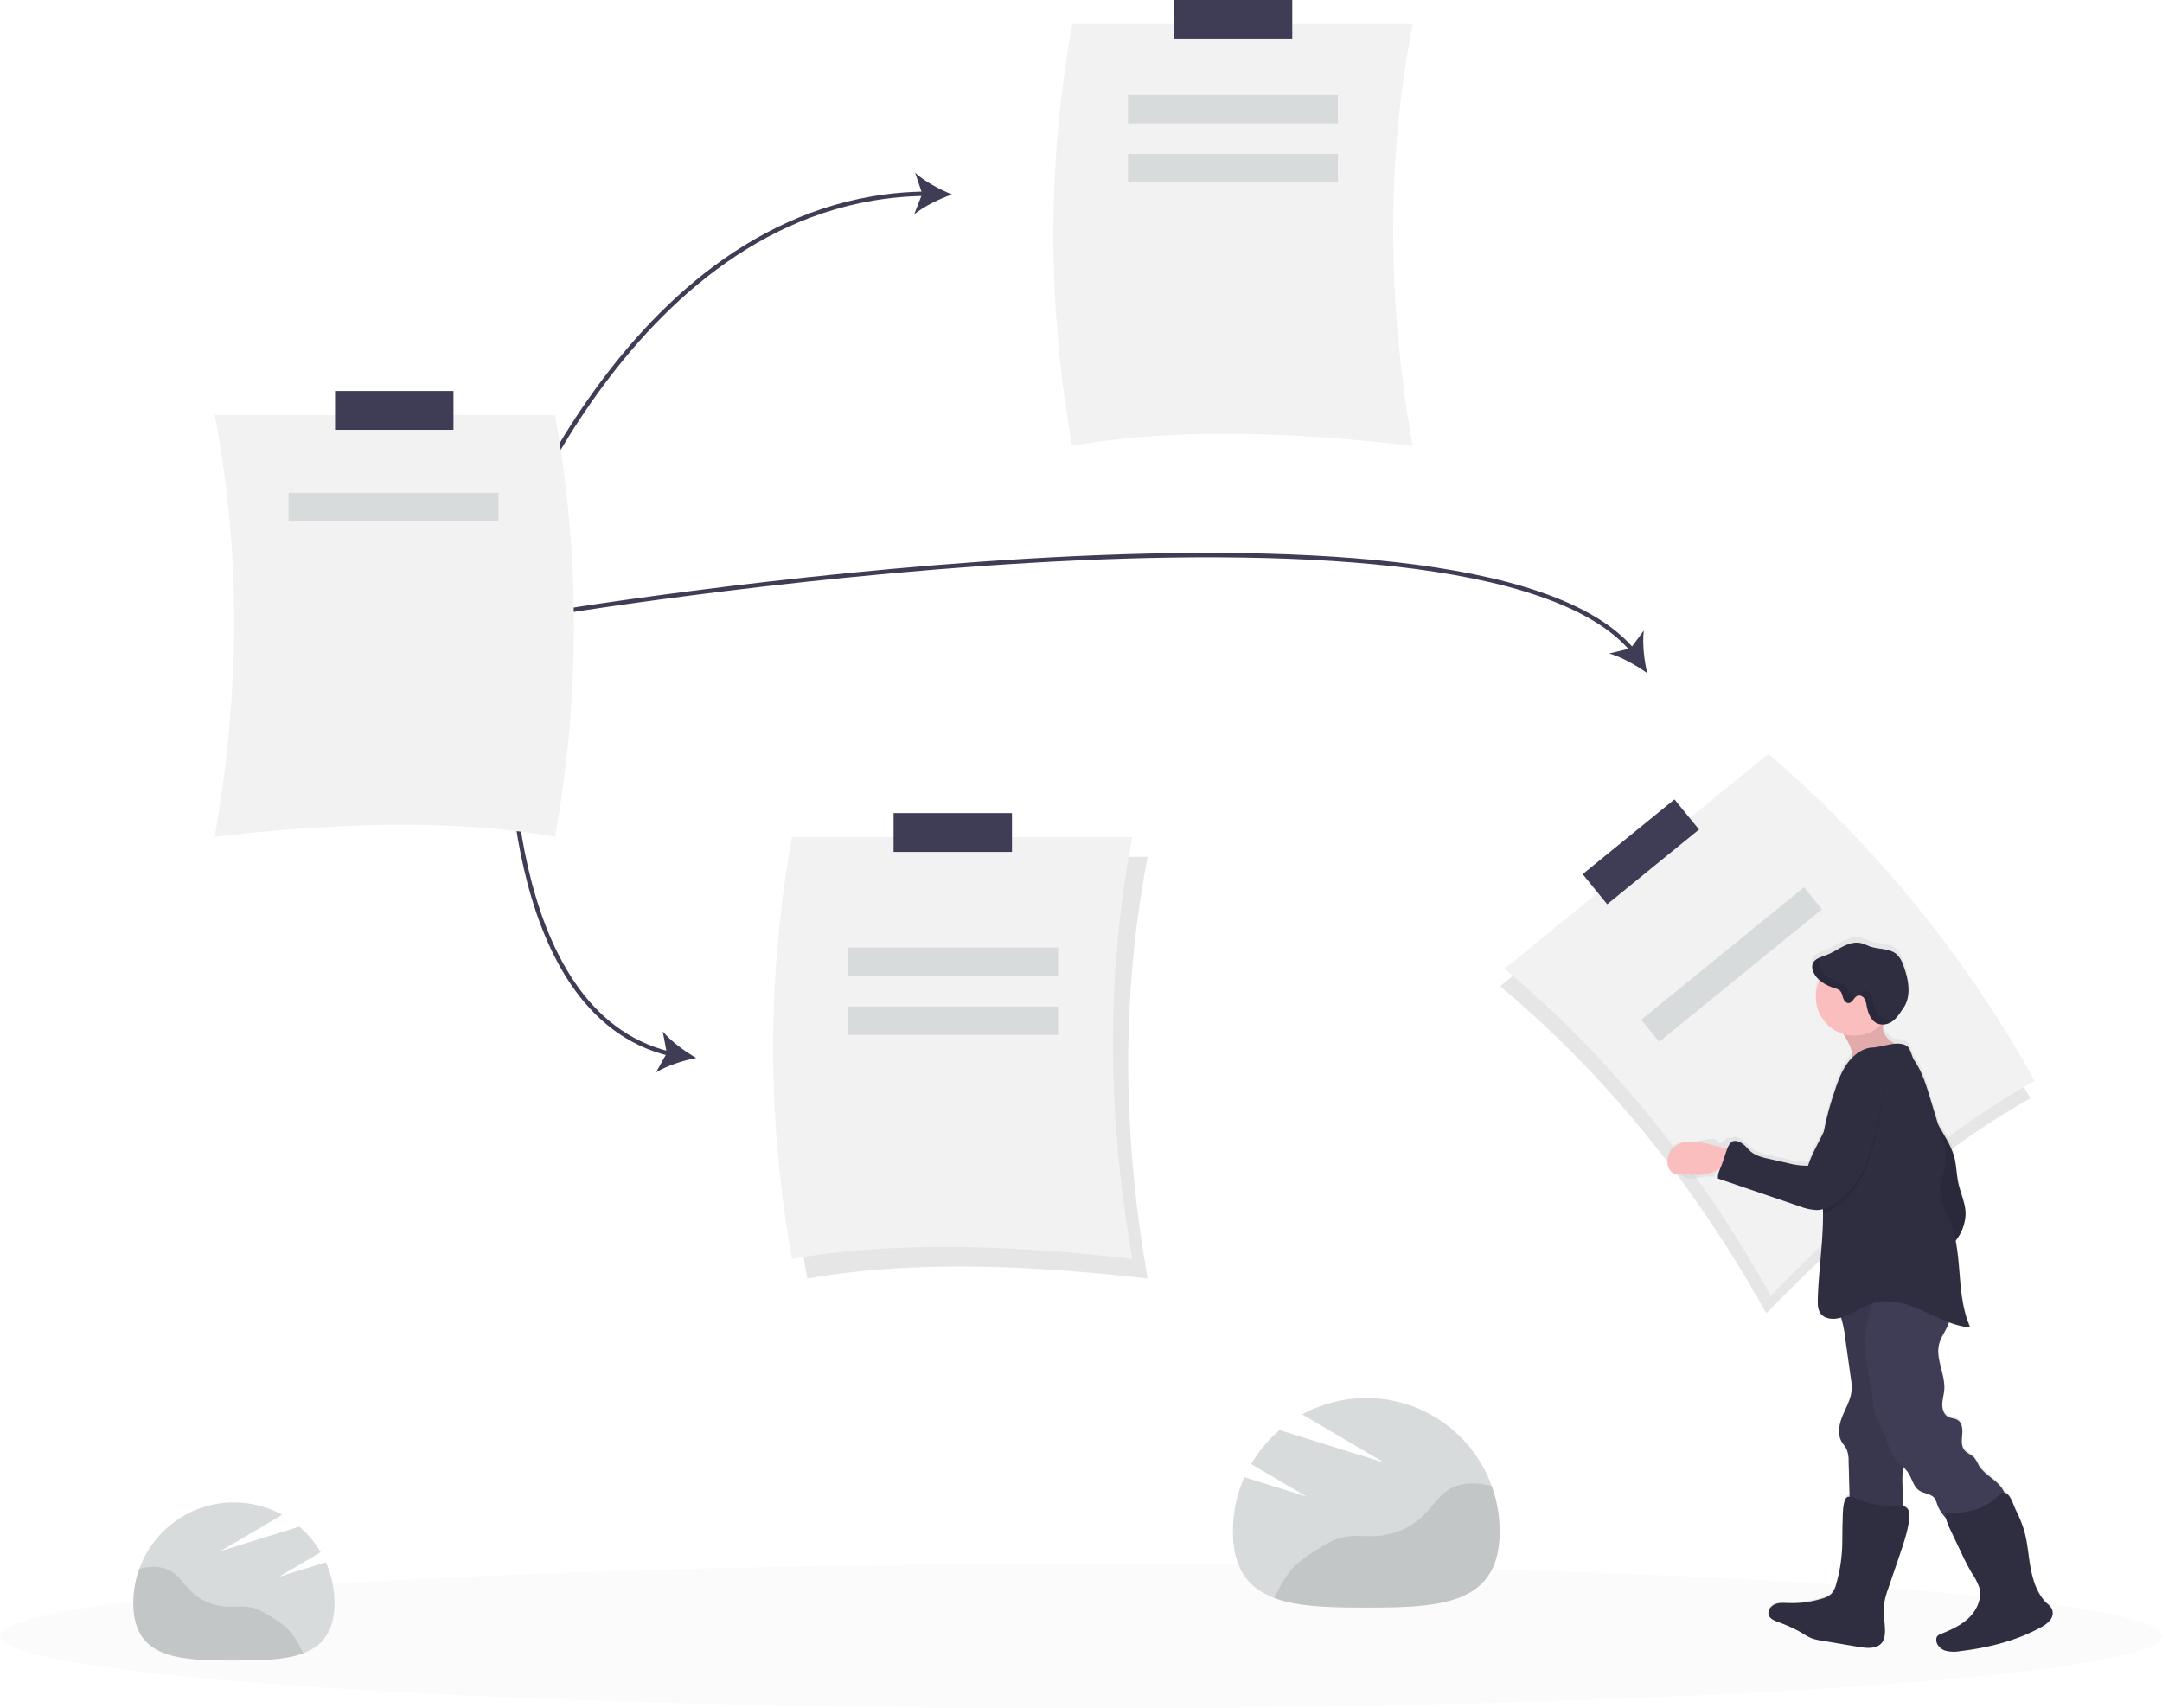 <svg data-name="Layer 1" xmlns="http://www.w3.org/2000/svg" width="989" height="781.43" viewBox="0 0 989 781.43"><defs><linearGradient id="a" x1="949.45" y1="825.55" x2="949.45" y2="497.17" gradientTransform="rotate(-2.31 725.2 516.777)" gradientUnits="userSpaceOnUse"><stop offset="0" stop-color="gray" stop-opacity=".25"/><stop offset=".54" stop-color="gray" stop-opacity=".12"/><stop offset="1" stop-color="gray" stop-opacity=".1"/></linearGradient></defs><path d="M490.5 203.94c45.59-8 98.57-6.61 155.7 0-11.59-65.73-12.12-130.11 0-192.93H490.5a543.76 543.76 0 000 192.93z" fill="#f2f2f2"/><path fill="#3f3d56" d="M591.14 17.77h-54.16V0h54.16z"/><path d="M369.3 584.87c45.59-8 98.57-6.61 155.7 0-11.59-65.73-12.12-130.11 0-192.93H369.3a543.76 543.76 0 000 192.93z" opacity=".1"/><path d="M362.3 575.87c45.59-8 98.57-6.61 155.7 0-11.59-65.73-12.12-130.11 0-192.93H362.3a543.76 543.76 0 000 192.93z" fill="#f2f2f2"/><path fill="#3f3d56" d="M462.92 389.7h-54.16v-17.77h54.16z"/><path d="M228.5 260.94S288.89 90.13 423.43 88.62" fill="none" stroke="#3f3d56" stroke-miterlimit="10" stroke-width="2"/><path d="M435.5 88.94c-5.73 2-12.85 5.41-17.31 9.12l3.66-9.43-3.22-9.59c4.28 3.91 11.24 7.68 16.87 9.9z" fill="#3f3d56"/><path d="M233.5 325.94s-5.46 137.44 73.06 156.15" fill="none" stroke="#3f3d56" stroke-miterlimit="10" stroke-width="2"/><path d="M318.5 483.94c-5.95 1.16-13.48 3.57-18.41 6.62l4.93-8.83-1.86-9.94c3.7 4.46 10.07 9.15 15.34 12.15z" fill="#3f3d56"/><path d="M249.5 280.94s424.62-70.78 497.49 16.78" fill="none" stroke="#3f3d56" stroke-miterlimit="10" stroke-width="2"/><path d="M753.5 307.94c-4.9-3.57-11.79-7.46-17.37-9l9.82-2.39 6-8.13c-.73 5.76.17 13.62 1.55 19.52z" fill="#3f3d56"/><ellipse cx="494.5" cy="748.43" rx="494.5" ry="33" fill="#d7dbdc" opacity=".1"/><path d="M928.76 502.46c-40.39 22.6-80.61 57.11-120.74 98.3-32.52-58.28-72.74-108.54-121.81-149.61l120.74-98.3a543.88 543.88 0 01121.81 149.61z" opacity=".1"/><path d="M930.76 494.46c-40.39 22.6-80.61 57.11-120.74 98.3-32.52-58.28-72.74-108.54-121.81-149.61l120.74-98.3a543.88 543.88 0 01121.81 149.61z" fill="#f2f2f2"/><path fill="#3f3d56" d="M723.988 399.864l42-34.194 11.22 13.78-42.001 34.194z"/><path fill="#d7dbdc" d="M750.788 466.478l74.448-60.61 8.207 10.082-74.447 60.61z"/><path d="M1044.15 795a9.78 9.78 0 00-2.17-2.42c-4.37-4.12-6.4-10.19-7.48-16.12s-1.39-12-3.12-17.82a59.18 59.18 0 00-3.52-8.67c-1-2.13-2.26-6.33-4.09-7.82a2.83 2.83 0 00-1.26-.62 14.71 14.71 0 00-3.62-4.81c-2.86-2.59-6.35-4.65-8.26-8a18 18 0 00-1.93-3.3c-1.29-1.42-3.33-2-4.52-3.5-1.55-1.94-1.2-4.71-1-7.19s0-5.43-2.14-6.72c-1.28-.79-2.93-.72-4.26-1.41-2-1-2.79-3.53-2.75-5.78s.74-4.44.92-6.68c.56-7.16-4.16-14.28-2.34-21.22.69-2.63 2.27-4.92 3.44-7.36a16.1 16.1 0 001-2.54 35.35 35.35 0 009.74 2.34c-5.51-12.35-4.11-26.72-6.68-40l.33-.46a20.78 20.78 0 004.22-11.85c0-5-2.31-9.57-3.35-14.4-.89-4.12-.85-8.41-2-12.46a37.65 37.65 0 00-3.16-7.22q-1.87-3.46-3.93-6.82-1.92-6.36-3.85-12.72c-1.8-6-3.65-12-7.15-17.14-1.28-1.89-1.67-5.7-3.64-6.85a8.81 8.81 0 00-5.2-.9c-2.78-1.56-5.22-3.81-5.57-6.89a6.65 6.65 0 01.2-2h.34c4.4-.41 6.63-4.29 8.92-7.68 3.7-5.51 2.29-12.95 0-19.21a13.08 13.08 0 00-3-5.29c-3.21-3-8.29-2.33-12.43-3.78a40.15 40.15 0 00-4.11-1.55c-2.75-.65-5.63.25-8.15 1.52s-4.87 2.91-7.51 3.92-5.9 1.79-6.55 4.5a5 5 0 00.22 2.73 10.2 10.2 0 003.09 4.45 17.82 17.82 0 0010.87 24.83c.76 1.21 1.47 2.45 2.12 3.73 1.16 2.24 2.14 4.88 1.74 7.28a22.35 22.35 0 00-2 2.44c-2.87 4-4.5 8.7-6 13.37a141.37 141.37 0 00-4.83 18.28c-2.44 5.18-5.42 10.14-7.19 15.59a35.2 35.2 0 01-9.38-1.25l-8.44-1.92c-2.94-.66-6-1.39-8.3-3.32-1.22-1-2.17-2.33-3.41-3.33s-3.73-2.15-5.09-1.33a4 4 0 00-.69.53c-1.24-2.51-4.28 3.89-5.72 1.52-2.06-3.41-9.29.54-13.19-.1a9.25 9.25 0 00-6.79 1.57c-2.28 1.63-3.71 5-2 7.28a12.51 12.51 0 001.39 1.43 28.59 28.59 0 013.09 4.28c3.08 4.43 10.17.52 15.55 1.54-.12.34 3.77-8.09 3.65-7.74-.71 2.07-2.22 4.59-1.84 6.75l37.54 12.85a22.86 22.86 0 007.56 1.66 12.71 12.71 0 003-.39v1.99c.1 13.19-2 26.3-2.39 39.48-.07 2.4 0 5 1.52 6.88 1.7 2.06 4.72 2.46 7.35 2a16.65 16.65 0 001.86-.41 69.19 69.19 0 011.92 10.1l2.49 17.76a27.09 27.09 0 01.39 5.54c-.29 4.18-2.5 7.94-4.1 11.81s-2.55 8.49-.45 12.11c.66 1.12 1.57 2.08 2.16 3.24a13.1 13.1 0 011 5.67q.23 8.1.44 16.18a1.89 1.89 0 00-1.26.26c-2.08 1.61-1.85 9.33-2 11.72-.16 4 0 8.08-.22 12.12a72.32 72.32 0 01-2.68 16.13 10.29 10.29 0 01-2.29 4.61 9.86 9.86 0 01-4.07 2.11 46.48 46.48 0 01-15.41 2.09c-2.11-.06-4.31-.27-6.27.54s-3.54 3-2.83 5c.61 1.68 2.46 2.48 4.13 3.11a66.29 66.29 0 0111 5 30.8 30.8 0 004.25 2.42 21.91 21.91 0 004.38 1.08l17.73 3c3.63.63 8 1 10.31-2 1.25-1.62 1.43-3.82 1.37-5.87-.1-4-.9-8.08-.38-12.07a37.24 37.24 0 011.86-6.94l5.3-15.47c1.78-5.27 3.58-10.58 4.27-16.1.25-2 .23-4.27-1.3-5.53a3.69 3.69 0 00-1.32-.68c-.06-4.82-.69-9.64-.42-14.46.07-1.21.19-2.41.29-3.61a17.21 17.21 0 012.47 2.92c1.71 2.67 2.34 6.21 4.95 8 2.22 1.51 5.51 1.44 7.07 3.64a10.34 10.34 0 011.12 2.7 19.37 19.37 0 004 6.36 32.28 32.28 0 002.47 6.34l4.4 9.3a106 106 0 005 9.77 27.75 27.75 0 013.35 6.46c1.41 4.95-.89 10.37-4.53 14s-8.44 5.73-13.17 7.68a3.58 3.58 0 00-1.34.8 2.59 2.59 0 00-.61 1.74c0 2.31 1.9 4.28 4.08 5a15.55 15.55 0 006.83.25c12.78-1.55 25.52-4.68 36.82-10.88a13.21 13.21 0 004.39-3.39 5.13 5.13 0 00.75-5.31z" transform="translate(-105.5 -59.28)" fill="url(#a)"/><path d="M884.64 511.5q3.2 4.9 6 10.06a37.17 37.17 0 013.16 7.16c1.16 4 1.13 8.27 2 12.36 1 4.8 3.34 9.38 3.34 14.29a20.56 20.56 0 01-4.22 11.76 56.28 56.28 0 01-8.82 9.11 187.68 187.68 0 01-12.48-61.21c-.1-2.91-.12-5.9.94-8.61.65-1.69 3.77-6.35 5.78-4.52.73.67.92 3.68 1.37 4.69a36.86 36.86 0 002.93 4.91z" fill="#2f2e41"/><path d="M884.64 511.5q3.2 4.9 6 10.06a37.17 37.17 0 013.16 7.16c1.16 4 1.13 8.27 2 12.36 1 4.8 3.34 9.38 3.34 14.29a20.56 20.56 0 01-4.22 11.76 56.28 56.28 0 01-8.82 9.11 187.68 187.68 0 01-12.48-61.21c-.1-2.91-.12-5.9.94-8.61.65-1.69 3.77-6.35 5.78-4.52.73.67.92 3.68 1.37 4.69a36.86 36.86 0 002.93 4.91z" opacity=".1"/><path d="M777.29 522.42c-3.91-.64-8.25-.33-11.29 2.21a9.32 9.32 0 00-3.24 6.16c-.26 2.78 1.35 6.06 4.13 6.28a13.17 13.17 0 002-.13 29.88 29.88 0 015.24.43 21.39 21.39 0 0018.23-7.36c2.39-2.95-.76-4.29-3.58-4.89-3.86-.82-7.63-2.06-11.49-2.7z" fill="#fbbebe"/><path d="M844.17 612.72l2.48 17.62a26.7 26.7 0 01.38 5.5c-.29 4.15-2.5 7.88-4.09 11.72s-2.56 8.43-.45 12c.65 1.11 1.56 2.06 2.15 3.21a13 13 0 011 5.64l.68 25a157.33 157.33 0 0023.18-.12 1.3 1.3 0 00.84-.27 1.34 1.34 0 00.29-.9c.34-5.85-.68-11.71-.35-17.56.12-2.14.42-4.28.46-6.42.12-8.71-4.18-17.24-2.88-25.86a57.51 57.51 0 011.6-6.43c4.11-14.95 3.24-30.76 2.33-46.24a1.1 1.1 0 00-.2-.71 1.13 1.13 0 00-.54-.29 28.48 28.48 0 00-25.78 4.91c-1.09.88-3.84 1.72-4.56 2.77-1 1.47.31 2.92.89 4.48a56.76 56.76 0 012.57 11.95z" fill="#3f3d56"/><path d="M844.17 612.72l2.48 17.62a26.7 26.7 0 01.38 5.5c-.29 4.15-2.5 7.88-4.09 11.72s-2.56 8.43-.45 12c.65 1.11 1.56 2.06 2.15 3.21a13 13 0 011 5.64l.68 25a157.33 157.33 0 0023.18-.12 1.3 1.3 0 00.84-.27 1.34 1.34 0 00.29-.9c.34-5.85-.68-11.71-.35-17.56.12-2.14.42-4.28.46-6.42.12-8.71-4.18-17.24-2.88-25.86a57.51 57.51 0 011.6-6.43c4.11-14.95 3.24-30.76 2.33-46.24a1.1 1.1 0 00-.2-.71 1.13 1.13 0 00-.54-.29 28.48 28.48 0 00-25.78 4.91c-1.09.88-3.84 1.72-4.56 2.77-1 1.47.31 2.92.89 4.48a56.76 56.76 0 012.57 11.95z" opacity=".1"/><path d="M890.5 607.43c-1.17 2.43-2.74 4.7-3.44 7.31-1.82 6.89 2.89 14 2.33 21.06-.18 2.22-.87 4.4-.92 6.63s.77 4.7 2.75 5.73c1.33.69 3 .62 4.25 1.4 2.11 1.28 2.35 4.22 2.14 6.67s-.56 5.21 1 7.14c1.19 1.49 3.23 2.06 4.51 3.47a17.25 17.25 0 011.93 3.27c1.91 3.33 5.4 5.38 8.26 7.94s5.28 6.47 4 10.09c-.94 2.67-3.58 4.3-6.12 5.56a64.9 64.9 0 01-14.57 5.14 3.39 3.39 0 01-1.67.09 3.57 3.57 0 01-1.46-1c-2.95-2.88-6-5.91-7.36-9.81a10.21 10.21 0 00-1.12-2.68c-1.56-2.18-4.85-2.11-7.07-3.61-2.6-1.77-3.23-5.29-4.93-7.94s-4.19-4.22-6-6.56c-3.06-3.88-3.81-9.06-6-13.49a62.76 62.76 0 01-2.86-5.6 30.39 30.39 0 01-1.37-7.24c-1.41-11.67-5-23.44-2.74-35 .5-2.55 1.27-5 1.59-7.62.55-4.54-.32-9.17.35-13.7a3.73 3.73 0 011.51-2.9 4 4 0 011.72-.36 118.6 118.6 0 0117.78.4c3 .3 6.36.91 8.16 3.35 1.53 2.1 1.45 4.92 1.94 7.47.61 3.13 2.2 4.85 3.87 7.31s.81 4.94-.46 7.48z" fill="#3f3d56"/><path d="M867.5 688.72c1.58 0 3.33-.1 4.55.91 1.52 1.24 1.54 3.53 1.3 5.48-.7 5.48-2.49 10.75-4.28 16l-5.32 15.6a37 37 0 00-1.86 6.89c-.52 4 .28 8 .38 12 0 2-.13 4.22-1.38 5.82-2.26 2.91-6.67 2.57-10.3 2l-17.71-3a21.09 21.09 0 01-4.38-1.08 28.69 28.69 0 01-4.25-2.39 65.38 65.38 0 00-11-5c-1.66-.63-3.52-1.42-4.12-3.09-.71-2 .87-4.19 2.83-5s4.15-.6 6.27-.53a46.72 46.72 0 0015.4-2.09 9.84 9.84 0 004.06-2.09 10.1 10.1 0 002.29-4.57 70.25 70.25 0 002.68-16c.21-4 .07-8 .23-12 .1-2.38-.13-10 1.95-11.63 1.59-1.22 8.13 2.14 10.28 2.64a50 50 0 0012.38 1.13zm58.31 11.09c1.73 5.74 2 11.79 3.12 17.68s3.1 11.91 7.47 16a9.69 9.69 0 012.17 2.4 5.06 5.06 0 01-.75 5.23 13.23 13.23 0 01-4.39 3.36c-11.29 6.17-24 9.27-36.81 10.81a15.36 15.36 0 01-6.82-.24c-2.18-.74-4.11-2.7-4.07-5a2.53 2.53 0 01.6-1.72 3.62 3.62 0 011.35-.8c4.72-1.93 9.51-4 13.16-7.62s5.94-9 4.53-13.86a27 27 0 00-3.35-6.41 108.53 108.53 0 01-5-9.7l-4.4-9.23c-1.29-2.7-2.59-5.48-2.81-8.46a40.42 40.42 0 0016.22-2.6 25.24 25.24 0 006.67-4c1.7-1.42 3.25-4.07 5.54-2.21 1.84 1.48 3 5.64 4.08 7.76a57.3 57.3 0 013.49 8.61z" fill="#2f2e41"/><path d="M861.33 470.63c.44 3.83 4.16 6.37 7.71 7.88l-22.47 7.21c1.45-2.78.28-6.17-1.16-9a50.1 50.1 0 00-4-6.4c-.22-.32-.47-.71-.31-1.06a1.12 1.12 0 01.63-.49c4.62-2.06 9.38-4.19 14.43-4.94 1.46-.22 4.22-.8 5.31.68s-.35 4.35-.14 6.12z" fill="#fbbebe"/><path d="M861.33 470.63c.44 3.83 4.16 6.37 7.71 7.88l-22.47 7.21c1.45-2.78.28-6.17-1.16-9a50.1 50.1 0 00-4-6.4c-.22-.32-.47-.71-.31-1.06a1.12 1.12 0 01.63-.49c4.62-2.06 9.38-4.19 14.43-4.94 1.46-.22 4.22-.8 5.31.68s-.35 4.35-.14 6.12z" opacity=".1"/><circle cx="848.27" cy="456.12" r="17.62" fill="#fbbebe"/><path d="M833.04 601.12c1.71 2 4.72 2.44 7.35 2 6.15-1 11.18-5.53 17.2-7.17 7.38-2 15.19.58 22.16 3.72s13.9 6.95 21.52 7.55c-6.89-15.36-2.95-33.85-9.54-49.34-1.61-3.79-3.86-7.44-4.22-11.54-.45-5.09 2.09-10 2.48-15.06.36-4.51-1-9-2.3-13.29q-2.41-7.92-4.82-15.85c-1.8-5.91-3.65-11.91-7.14-17-1.29-1.87-1.68-5.65-3.64-6.79-4.28-2.47-10.77.65-15.41.82s-8.87 3.47-11.58 7.19c-2.87 4-4.5 8.64-6 13.28a125.91 125.91 0 00-5.33 21.23c-.15 1.08-.28 2.16-.38 3.25-1 10.27.46 20.6.54 30.91v.07c.1 13.09-2 26.1-2.39 39.18-.04 2.44-.04 5.01 1.5 6.84z" fill="#2f2e41"/><path d="M833.92 555.04c3.45-.87 6.57-3.1 9.25-5.53a39 39 0 006.14-6.95 50.14 50.14 0 005.29-11.17 129.16 129.16 0 007-32.27c.26-3 .34-6.21-1.45-8.59a7.24 7.24 0 00-8.75-2.13c-2.36 1.16-3.89 3.49-5.31 5.71-2.81 4.43-5.64 8.9-7.45 13.82-.8 2.18-1.39 4.43-2.17 6.62a62 62 0 01-2.74 6.33c-.15 1.08-.28 2.16-.38 3.25-.93 10.27.49 20.59.57 30.91z" opacity=".1"/><path d="M860.1 488.63c1.79 2.38 1.71 5.63 1.46 8.59a129.35 129.35 0 01-7 32.28 49.43 49.43 0 01-5.29 11.16 38.67 38.67 0 01-6.14 6.95c-3.4 3.11-7.54 5.87-12.15 5.92a23.42 23.42 0 01-7.56-1.65l-37.51-12.75c-.38-2.14 1.13-4.63 1.84-6.69l2-5.94c.57-1.64 1.23-3.4 2.72-4.29s3.85.33 5.09 1.31 2.18 2.3 3.4 3.31c2.31 1.92 5.36 2.63 8.3 3.29l8.43 1.9a35.6 35.6 0 009.38 1.24c2.35-7.17 6.82-13.5 9.35-20.61.78-2.19 1.37-4.44 2.18-6.61 1.8-4.93 4.64-9.4 7.45-13.82 1.41-2.23 2.94-4.56 5.31-5.71a7.21 7.21 0 018.74 2.12zm-6.21-28.54a9 9 0 00-1.06-3.3 2.79 2.79 0 00-3-1.32c-1.76.55-2.35 3.28-4.19 3.37-1.24.06-2.13-1.2-2.52-2.39s-.6-2.52-1.53-3.36a5.68 5.68 0 00-2.18-1c-4.27-1.35-8.68-3.85-10.1-8.1a4.83 4.83 0 01-.23-2.71c.65-2.69 4-3.49 6.55-4.47s5-2.63 7.5-3.88 5.4-2.16 8.15-1.52a42.56 42.56 0 014.11 1.54c4.14 1.43 9.21.76 12.42 3.75a12.93 12.93 0 013 5.25c2.24 6.21 3.66 13.59-.05 19.06-2.29 3.37-4.51 7.22-8.91 7.62-5.12.45-7.15-4.22-7.96-8.54z" fill="#2f2e41"/><path d="M846.07 454.33c-.39-1.18-.6-2.52-1.52-3.36a5.68 5.68 0 00-2.18-1c-4.28-1.35-8.68-3.85-10.11-8.1a4.92 4.92 0 01-.22-2.71 3.56 3.56 0 01.53-1.19c-1.63.71-3.05 1.65-3.45 3.31a4.83 4.83 0 00.23 2.71c1.42 4.25 5.83 6.75 10.1 8.1a5.68 5.68 0 012.18 1c.93.84 1.13 2.18 1.53 3.36s1.28 2.45 2.52 2.39 1.84-1.19 2.63-2.15c-1.09-.13-1.88-1.27-2.24-2.36zm18.72 12.16c-5.14.47-7.17-4.2-8-8.52a8.65 8.65 0 00-1-3.29 2.8 2.8 0 00-3-1.33c-.95.3-1.56 1.24-2.21 2a3 3 0 012.26 1.39 9 9 0 011.06 3.3c.81 4.32 2.84 9 8 8.52a8.2 8.2 0 005.28-2.73 7.45 7.45 0 01-2.39.66z" opacity=".1"/><path d="M253.89 382.78c-45.58-8-98.57-6.6-155.7 0 11.59-65.72 12.13-130.1 0-192.93h155.7a543.76 543.76 0 010 192.93z" fill="#f2f2f2"/><path fill="#3f3d56" d="M153.28 178.85h54.16v17.77h-54.16z"/><path fill="#d7dbdc" d="M388 433.43h96v13h-96zm0 27h96v13h-96zm128-417h96v13h-96zm0 27h96v13h-96zm-384 155h96v13h-96zm-4.44 495.88l19.14-11.25a46 46 0 00-9.79-11.71l-36.11 11.23 28.3-16.64A46 46 0 0061 733.29c0 25.41 20.59 26.29 46 26.29s46-.88 46-26.29a45.75 45.75 0 00-3.95-18.66z"/><path d="M132.43 746.01a35.81 35.81 0 00-6.78-5.33c-3.48-2.31-7.07-4.66-11.17-5.45-3.6-.68-7.31-.1-11-.31a25.71 25.71 0 01-16.81-7.7c-2.61-2.71-4.67-6-7.81-8.09-3.39-2.23-7.69-2.71-11.71-2.15a29.07 29.07 0 00-3.46.71 45.8 45.8 0 00-2.72 15.6c0 25.41 20.59 26.29 46 26.29 12.33 0 23.52-.21 31.78-3.33l-1.35-2.53a35.89 35.89 0 00-4.97-7.71z" opacity=".1"/><path d="M597.74 684.62l-25.39-14.9a61.22 61.22 0 0113-15.53l47.89 14.89-37.53-22.06a61 61 0 0190.31 53.51c0 33.69-27.31 34.85-61 34.85s-61-1.16-61-34.85a60.77 60.77 0 015.21-24.81z" fill="#d7dbdc"/><path d="M591.27 717.37a48.63 48.63 0 019-7.07c4.61-3.05 9.38-6.18 14.81-7.22 4.77-.91 9.69-.14 14.54-.42a34 34 0 0022.3-10.21c3.46-3.59 6.19-8 10.36-10.73 4.49-3 10.19-3.58 15.52-2.85a42.61 42.61 0 014.6.94 60.89 60.89 0 013.6 20.7c0 33.69-27.31 34.85-61 34.85-16.35 0-31.19-.27-42.15-4.4l1.83-3.42a48.05 48.05 0 016.59-10.17z" opacity=".1"/></svg>